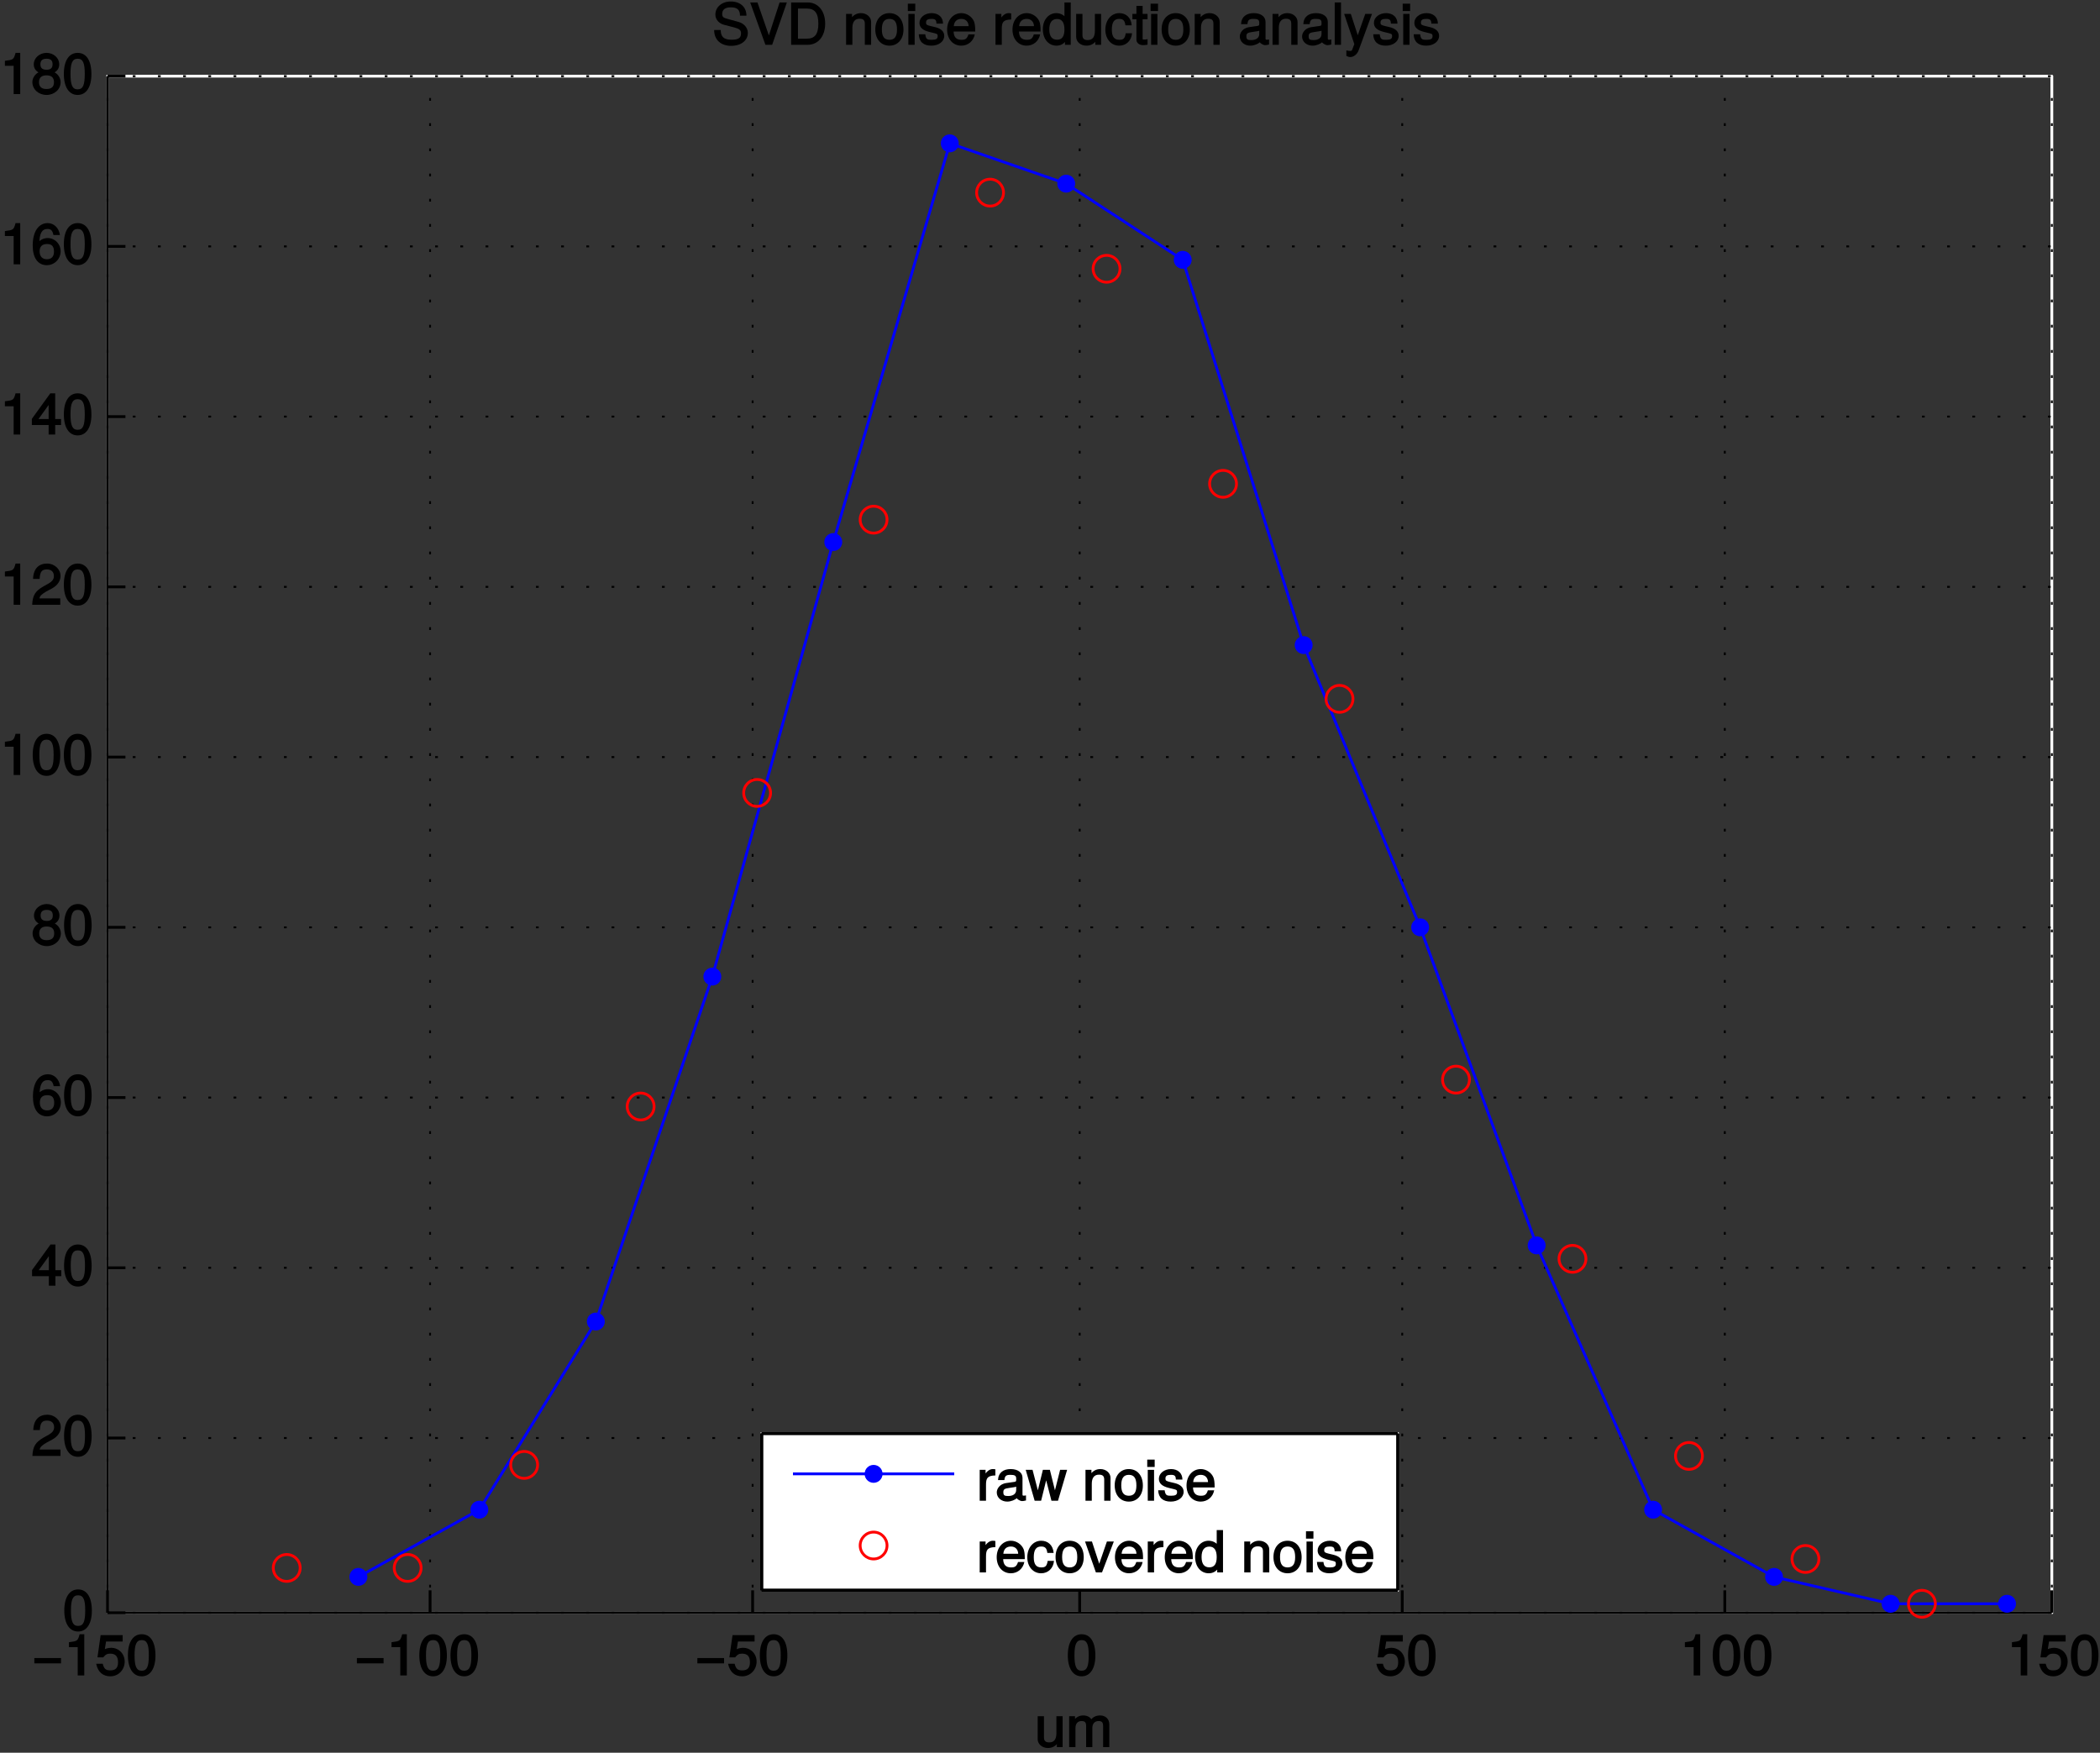 <?xml version="1.0" encoding="UTF-8"?>
<svg xmlns="http://www.w3.org/2000/svg" xmlns:xlink="http://www.w3.org/1999/xlink" width="375pt" height="313pt" viewBox="0 0 375 313" version="1.1">
<rect x="0" y="0" width="375" height="313" fill="#333333" stroke="none"/>
<defs>
<g>
<symbol overflow="visible" id="glyph0-0">
<path style="stroke:none;" d=""/>
</symbol>
<symbol overflow="visible" id="glyph0-1">
<path style="stroke:none;" d="M 5.297 -2.297 L 5.297 -3.109 L 0.531 -3.109 L 0.531 -2.156 L 5.297 -2.156 Z M 5.297 -2.297 "/>
</symbol>
<symbol overflow="visible" id="glyph0-2">
<path style="stroke:none;" d="M 3.609 -0.125 L 3.609 -7.359 L 2.781 -7.359 C 2.438 -6.141 2.375 -6.125 0.875 -5.938 L 0.875 -5.047 L 2.438 -5.047 L 2.438 0 L 3.609 0 Z M 3.609 -0.125 "/>
</symbol>
<symbol overflow="visible" id="glyph0-3">
<path style="stroke:none;" d="M 5.266 -2.484 C 5.266 -3.875 4.203 -4.938 2.844 -4.938 C 2.344 -4.938 1.828 -4.766 1.719 -4.688 L 1.938 -6.062 L 4.906 -6.062 L 4.906 -7.203 L 0.969 -7.203 L 0.406 -3.234 L 1.438 -3.234 C 1.891 -3.766 2.125 -3.891 2.688 -3.891 C 3.625 -3.891 4.078 -3.406 4.078 -2.359 C 4.078 -1.344 3.641 -0.906 2.688 -0.906 C 1.906 -0.906 1.578 -1.156 1.344 -2.094 L 0.172 -2.094 C 0.484 -0.547 1.438 0.156 2.703 0.156 C 4.125 0.156 5.266 -0.984 5.266 -2.484 Z M 5.266 -2.484 "/>
</symbol>
<symbol overflow="visible" id="glyph0-4">
<path style="stroke:none;" d="M 5.203 -3.547 C 5.203 -6 4.297 -7.359 2.75 -7.359 C 1.219 -7.359 0.281 -5.984 0.281 -3.594 C 0.281 -1.203 1.234 0.156 2.75 0.156 C 4.25 0.156 5.203 -1.203 5.203 -3.547 Z M 4.016 -3.625 C 4.016 -1.609 3.703 -0.844 2.734 -0.844 C 1.797 -0.844 1.469 -1.656 1.469 -3.594 C 1.469 -5.531 1.797 -6.312 2.75 -6.312 C 3.703 -6.312 4.016 -5.516 4.016 -3.625 Z M 4.016 -3.625 "/>
</symbol>
<symbol overflow="visible" id="glyph0-5">
<path style="stroke:none;" d="M 5.25 -5.141 C 5.25 -6.344 4.188 -7.359 2.844 -7.359 C 1.391 -7.359 0.406 -6.484 0.344 -4.625 L 1.516 -4.625 C 1.594 -5.953 1.938 -6.312 2.812 -6.312 C 3.609 -6.312 4.062 -5.875 4.062 -5.125 C 4.062 -4.562 3.766 -4.188 3.141 -3.812 L 2.219 -3.297 C 0.734 -2.453 0.266 -1.703 0.188 0 L 5.203 0 L 5.203 -1.141 L 1.484 -1.141 C 1.562 -1.578 1.844 -1.859 2.703 -2.375 L 3.703 -2.906 C 4.703 -3.438 5.25 -4.266 5.25 -5.141 Z M 5.25 -5.141 "/>
</symbol>
<symbol overflow="visible" id="glyph0-6">
<path style="stroke:none;" d="M 5.344 -1.828 L 5.344 -2.766 L 4.297 -2.766 L 4.297 -7.359 L 3.422 -7.359 L 0.125 -2.797 L 0.125 -1.703 L 3.125 -1.703 L 3.125 0 L 4.297 0 L 4.297 -1.703 L 5.344 -1.703 Z M 3.266 -2.766 L 1.312 -2.766 L 3.375 -5.625 L 3.125 -5.719 L 3.125 -2.766 Z M 3.266 -2.766 "/>
</symbol>
<symbol overflow="visible" id="glyph0-7">
<path style="stroke:none;" d="M 5.266 -2.328 C 5.266 -3.656 4.234 -4.688 2.953 -4.688 C 2.266 -4.688 1.594 -4.375 1.219 -3.844 L 1.469 -3.75 C 1.484 -5.484 1.906 -6.312 2.906 -6.312 C 3.531 -6.312 3.812 -6.047 3.984 -5.234 L 5.141 -5.234 C 4.953 -6.531 4.047 -7.359 2.969 -7.359 C 1.312 -7.359 0.281 -5.828 0.281 -3.359 C 0.281 -1.156 1.188 0.156 2.812 0.156 C 4.156 0.156 5.266 -0.938 5.266 -2.328 Z M 4.078 -2.266 C 4.078 -1.375 3.625 -0.906 2.812 -0.906 C 2 -0.906 1.516 -1.406 1.516 -2.312 C 1.516 -3.188 1.984 -3.625 2.844 -3.625 C 3.703 -3.625 4.078 -3.203 4.078 -2.266 Z M 4.078 -2.266 "/>
</symbol>
<symbol overflow="visible" id="glyph0-8">
<path style="stroke:none;" d="M 5.266 -2.125 C 5.266 -2.922 4.734 -3.609 4.188 -3.875 C 4.734 -4.203 5.016 -4.656 5.016 -5.328 C 5.016 -6.438 4.016 -7.359 2.75 -7.359 C 1.5 -7.359 0.469 -6.438 0.469 -5.328 C 0.469 -4.672 0.75 -4.219 1.312 -3.875 C 0.766 -3.609 0.219 -2.922 0.219 -2.141 C 0.219 -0.844 1.344 0.156 2.75 0.156 C 4.156 0.156 5.266 -0.844 5.266 -2.125 Z M 3.828 -5.312 C 3.828 -4.656 3.484 -4.344 2.75 -4.344 C 2.016 -4.344 1.656 -4.656 1.656 -5.312 C 1.656 -6 2.016 -6.312 2.75 -6.312 C 3.5 -6.312 3.828 -6 3.828 -5.312 Z M 4.078 -2.125 C 4.078 -1.281 3.625 -0.906 2.734 -0.906 C 1.875 -0.906 1.406 -1.297 1.406 -2.125 C 1.406 -2.953 1.875 -3.344 2.75 -3.344 C 3.625 -3.344 4.078 -2.953 4.078 -2.125 Z M 4.078 -2.125 "/>
</symbol>
<symbol overflow="visible" id="glyph0-9">
<path style="stroke:none;" d="M 4.953 -0.125 L 4.953 -5.516 L 3.844 -5.516 L 3.844 -2.484 C 3.844 -1.406 3.438 -0.844 2.562 -0.844 C 1.906 -0.844 1.625 -1.109 1.625 -1.734 L 1.625 -5.516 L 0.5 -5.516 L 0.5 -1.406 C 0.5 -0.547 1.297 0.156 2.312 0.156 C 3.094 0.156 3.688 -0.156 4.172 -0.844 L 3.922 -0.938 L 3.922 0 L 4.953 0 Z M 4.953 -0.125 "/>
</symbol>
<symbol overflow="visible" id="glyph0-10">
<path style="stroke:none;" d="M 7.734 -0.125 L 7.734 -4.062 C 7.734 -5 7.078 -5.656 6.094 -5.656 C 5.406 -5.656 4.875 -5.406 4.516 -4.969 C 4.281 -5.375 3.766 -5.656 3.078 -5.656 C 2.375 -5.656 1.812 -5.359 1.359 -4.734 L 1.609 -4.625 L 1.609 -5.516 L 0.562 -5.516 L 0.562 0 L 1.688 0 L 1.688 -3.422 C 1.688 -4.188 2.094 -4.656 2.766 -4.656 C 3.391 -4.656 3.594 -4.406 3.594 -3.734 L 3.594 0 L 4.703 0 L 4.703 -3.422 C 4.703 -4.188 5.125 -4.656 5.812 -4.656 C 6.422 -4.656 6.625 -4.406 6.625 -3.734 L 6.625 0 L 7.734 0 Z M 7.734 -0.125 "/>
</symbol>
<symbol overflow="visible" id="glyph0-11">
<path style="stroke:none;" d="M 6.344 -2.125 C 6.344 -3.031 5.656 -3.828 4.656 -4.094 L 2.828 -4.594 C 1.953 -4.812 1.766 -4.969 1.766 -5.531 C 1.766 -6.266 2.281 -6.688 3.266 -6.688 C 4.422 -6.688 4.938 -6.297 4.938 -5.203 L 6.094 -5.203 C 6.094 -6.766 4.969 -7.734 3.297 -7.734 C 1.688 -7.734 0.547 -6.719 0.547 -5.406 C 0.547 -4.516 1.172 -3.812 2.125 -3.562 L 3.938 -3.094 C 4.859 -2.844 5.125 -2.609 5.125 -2.047 C 5.125 -1.234 4.688 -0.906 3.422 -0.906 C 2.047 -0.906 1.5 -1.453 1.5 -2.641 L 0.328 -2.641 C 0.328 -0.781 1.641 0.188 3.359 0.188 C 5.203 0.188 6.344 -0.828 6.344 -2.125 Z M 6.344 -2.125 "/>
</symbol>
<symbol overflow="visible" id="glyph0-12">
<path style="stroke:none;" d="M 6.453 -7.562 L 5.344 -7.562 L 3.297 -1.266 L 3.578 -1.25 L 1.391 -7.562 L 0.094 -7.562 L 2.812 0 L 4.016 0 L 6.641 -7.562 Z M 6.453 -7.562 "/>
</symbol>
<symbol overflow="visible" id="glyph0-13">
<path style="stroke:none;" d="M 6.812 -3.781 C 6.812 -6.047 5.547 -7.562 3.703 -7.562 L 0.734 -7.562 L 0.734 0 L 3.703 0 C 5.547 0 6.812 -1.516 6.812 -3.781 Z M 5.594 -3.766 C 5.594 -1.938 4.984 -1.094 3.547 -1.094 L 1.953 -1.094 L 1.953 -6.469 L 3.547 -6.469 C 4.984 -6.469 5.594 -5.625 5.594 -3.766 Z M 5.594 -3.766 "/>
</symbol>
<symbol overflow="visible" id="glyph0-14">
<path style="stroke:none;" d=""/>
</symbol>
<symbol overflow="visible" id="glyph0-15">
<path style="stroke:none;" d="M 5.016 -0.125 L 5.016 -4.094 C 5.016 -4.953 4.219 -5.656 3.203 -5.656 C 2.438 -5.656 1.812 -5.312 1.359 -4.594 L 1.609 -4.484 L 1.609 -5.516 L 0.547 -5.516 L 0.547 0 L 1.672 0 L 1.672 -3.016 C 1.672 -4.094 2.109 -4.656 2.953 -4.656 C 3.625 -4.656 3.891 -4.391 3.891 -3.766 L 3.891 0 L 5.016 0 Z M 5.016 -0.125 "/>
</symbol>
<symbol overflow="visible" id="glyph0-16">
<path style="stroke:none;" d="M 5.234 -2.703 C 5.234 -4.516 4.234 -5.656 2.719 -5.656 C 1.25 -5.656 0.203 -4.516 0.203 -2.75 C 0.203 -0.984 1.234 0.156 2.734 0.156 C 4.203 0.156 5.234 -0.984 5.234 -2.703 Z M 4.078 -2.719 C 4.078 -1.484 3.656 -0.891 2.734 -0.891 C 1.797 -0.891 1.375 -1.484 1.375 -2.75 C 1.375 -4.016 1.797 -4.625 2.734 -4.625 C 3.672 -4.625 4.078 -4.016 4.078 -2.719 Z M 4.078 -2.719 "/>
</symbol>
<symbol overflow="visible" id="glyph0-17">
<path style="stroke:none;" d="M 1.672 -0.125 L 1.672 -5.516 L 0.547 -5.516 L 0.547 0 L 1.672 0 Z M 1.781 -6.156 L 1.781 -7.344 L 0.453 -7.344 L 0.453 -6.031 L 1.781 -6.031 Z M 1.781 -6.156 "/>
</symbol>
<symbol overflow="visible" id="glyph0-18">
<path style="stroke:none;" d="M 4.734 -1.594 C 4.734 -2.375 4.156 -2.906 3.109 -3.156 L 2.312 -3.344 C 1.625 -3.516 1.484 -3.594 1.484 -3.953 C 1.484 -4.438 1.766 -4.625 2.453 -4.625 C 3.125 -4.625 3.328 -4.453 3.344 -3.781 L 4.516 -3.781 C 4.516 -4.938 3.688 -5.656 2.484 -5.656 C 1.266 -5.656 0.312 -4.891 0.312 -3.922 C 0.312 -3.094 0.891 -2.578 2.125 -2.281 L 2.906 -2.094 C 3.484 -1.953 3.562 -1.906 3.562 -1.531 C 3.562 -1.047 3.234 -0.891 2.5 -0.891 C 1.75 -0.891 1.469 -0.938 1.344 -1.875 L 0.188 -1.875 C 0.234 -0.516 1.062 0.156 2.438 0.156 C 3.75 0.156 4.734 -0.594 4.734 -1.594 Z M 4.734 -1.594 "/>
</symbol>
<symbol overflow="visible" id="glyph0-19">
<path style="stroke:none;" d="M 5.266 -2.516 C 5.266 -3.266 5.203 -3.75 5.062 -4.141 C 4.719 -5 3.781 -5.656 2.797 -5.656 C 1.344 -5.656 0.25 -4.438 0.25 -2.719 C 0.25 -1 1.312 0.156 2.781 0.156 C 3.984 0.156 4.953 -0.656 5.188 -1.859 L 4.062 -1.859 C 3.797 -1.047 3.484 -0.891 2.812 -0.891 C 1.938 -0.891 1.438 -1.312 1.406 -2.375 L 5.266 -2.375 Z M 4.344 -3.156 C 4.344 -3.156 4.125 -3.312 4.141 -3.328 L 1.438 -3.328 C 1.5 -4.125 1.953 -4.625 2.797 -4.625 C 3.609 -4.625 4.094 -4.062 4.094 -3.25 Z M 4.344 -3.156 "/>
</symbol>
<symbol overflow="visible" id="glyph0-20">
<path style="stroke:none;" d="M 3.344 -4.641 L 3.344 -5.609 C 3.062 -5.656 3 -5.656 2.891 -5.656 C 2.344 -5.656 1.828 -5.297 1.344 -4.516 L 1.594 -4.422 L 1.594 -5.516 L 0.547 -5.516 L 0.547 0 L 1.672 0 L 1.672 -2.844 C 1.672 -4.031 1.922 -4.484 3.344 -4.516 Z M 3.344 -4.641 "/>
</symbol>
<symbol overflow="visible" id="glyph0-21">
<path style="stroke:none;" d="M 5.094 -0.125 L 5.094 -7.562 L 3.969 -7.562 L 3.969 -4.703 L 4.219 -4.812 C 3.875 -5.344 3.203 -5.656 2.516 -5.656 C 1.156 -5.656 0.109 -4.469 0.109 -2.797 C 0.109 -1.031 1.125 0.156 2.547 0.156 C 3.266 0.156 3.859 -0.156 4.312 -0.812 L 4.062 -0.906 L 4.062 0 L 5.094 0 Z M 3.969 -2.734 C 3.969 -1.516 3.547 -0.906 2.656 -0.906 C 1.734 -0.906 1.266 -1.531 1.266 -2.75 C 1.266 -3.969 1.734 -4.609 2.656 -4.609 C 3.547 -4.609 3.969 -3.938 3.969 -2.734 Z M 3.969 -2.734 "/>
</symbol>
<symbol overflow="visible" id="glyph0-22">
<path style="stroke:none;" d="M 4.766 -2.062 L 3.797 -2.062 C 3.641 -1.094 3.359 -0.891 2.656 -0.891 C 1.734 -0.891 1.312 -1.453 1.312 -2.703 C 1.312 -4.016 1.719 -4.625 2.625 -4.625 C 3.328 -4.625 3.625 -4.344 3.734 -3.484 L 4.859 -3.484 C 4.75 -4.891 3.812 -5.656 2.641 -5.656 C 1.234 -5.656 0.156 -4.438 0.156 -2.703 C 0.156 -1.016 1.203 0.156 2.625 0.156 C 3.875 0.156 4.812 -0.734 4.922 -2.062 Z M 4.766 -2.062 "/>
</symbol>
<symbol overflow="visible" id="glyph0-23">
<path style="stroke:none;" d="M 2.688 -0.125 L 2.688 -1.016 C 2.438 -0.938 2.297 -0.938 2.141 -0.938 C 1.781 -0.938 1.812 -0.891 1.812 -1.266 L 1.812 -4.562 L 2.688 -4.562 L 2.688 -5.516 L 1.812 -5.516 L 1.812 -6.953 L 0.703 -6.953 L 0.703 -5.516 L -0.016 -5.516 L -0.016 -4.562 L 0.703 -4.562 L 0.703 -0.891 C 0.703 -0.359 1.203 0.062 1.859 0.062 C 2.062 0.062 2.266 0.047 2.688 -0.016 Z M 2.688 -0.125 "/>
</symbol>
<symbol overflow="visible" id="glyph0-24">
<path style="stroke:none;" d="M 5.484 -0.156 L 5.484 -0.953 C 5.266 -0.906 5.219 -0.906 5.172 -0.906 C 4.875 -0.906 4.859 -0.906 4.859 -1.172 L 4.859 -4.094 C 4.859 -5.016 4.047 -5.656 2.75 -5.656 C 1.484 -5.656 0.547 -5.047 0.484 -3.688 L 1.625 -3.688 C 1.703 -4.453 1.938 -4.625 2.719 -4.625 C 3.469 -4.625 3.734 -4.469 3.734 -3.969 L 3.734 -3.75 C 3.734 -3.406 3.688 -3.391 3.016 -3.312 C 1.844 -3.156 1.656 -3.125 1.344 -2.984 C 0.734 -2.734 0.266 -2.125 0.266 -1.484 C 0.266 -0.547 1.078 0.156 2.141 0.156 C 2.812 0.156 3.562 -0.172 3.828 -0.453 C 3.859 -0.344 4.375 0.062 4.781 0.062 C 4.953 0.062 5.078 0.047 5.484 -0.047 Z M 3.734 -1.938 C 3.734 -1.188 3.125 -0.844 2.312 -0.844 C 1.672 -0.844 1.438 -0.938 1.438 -1.516 C 1.438 -2.062 1.656 -2.172 2.547 -2.297 C 3.438 -2.422 3.609 -2.453 3.734 -2.516 Z M 3.734 -1.938 "/>
</symbol>
<symbol overflow="visible" id="glyph0-25">
<path style="stroke:none;" d="M 1.656 -0.125 L 1.656 -7.562 L 0.531 -7.562 L 0.531 0 L 1.656 0 Z M 1.656 -0.125 "/>
</symbol>
<symbol overflow="visible" id="glyph0-26">
<path style="stroke:none;" d="M 4.781 -5.516 L 3.766 -5.516 L 2.281 -1.297 L 2.562 -1.297 L 1.188 -5.516 L 0 -5.516 L 1.812 -0.125 L 1.5 0.703 C 1.359 1.078 1.344 1.094 0.984 1.094 C 0.859 1.094 0.719 1.062 0.391 1 L 0.391 1.984 C 0.594 2.094 0.875 2.188 1.094 2.188 C 1.688 2.188 2.312 1.719 2.594 0.969 L 4.969 -5.516 Z M 4.781 -5.516 "/>
</symbol>
<symbol overflow="visible" id="glyph0-27">
<path style="stroke:none;" d="M 7.078 -5.516 L 6.016 -5.516 L 4.953 -1.297 L 5.234 -1.297 L 4.188 -5.516 L 2.938 -5.516 L 1.906 -1.297 L 2.188 -1.297 L 1.094 -5.516 L -0.125 -5.516 L 1.469 0 L 2.625 0 L 3.672 -4.234 L 3.375 -4.234 L 4.469 0 L 5.641 0 L 7.266 -5.516 Z M 7.078 -5.516 "/>
</symbol>
<symbol overflow="visible" id="glyph0-28">
<path style="stroke:none;" d="M 4.859 -5.516 L 3.812 -5.516 L 2.297 -1.125 L 2.578 -1.125 L 1.141 -5.516 L -0.094 -5.516 L 1.844 0 L 2.938 0 L 5.047 -5.516 Z M 4.859 -5.516 "/>
</symbol>
</g>
<clipPath id="clip1">
  <path d="M 149.602 268.801 L 164 268.801 L 164 283.199 L 149.602 283.199 Z M 149.602 268.801 "/>
</clipPath>
</defs>
<g id="surface1">
<path style="fill:none;stroke-width:5;stroke-linecap:butt;stroke-linejoin:round;stroke:rgb(100%,100%,100%);stroke-opacity:1;stroke-miterlimit:10;" d="M 1391.992 2640 L 1391.992 5383.984 L 4863.984 5383.984 L 4863.984 2640 L 1391.992 2640 " transform="matrix(0.1,0,0,-0.1,-120,552)"/>
<path style="fill:none;stroke-width:3.333;stroke-linecap:butt;stroke-linejoin:round;stroke:rgb(0%,0%,0%);stroke-opacity:1;stroke-dasharray:5,40;stroke-miterlimit:10;" d="M 1391.992 2640 L 1391.992 5383.984 " transform="matrix(0.1,0,0,-0.1,-120,552)"/>
<path style="fill:none;stroke-width:3.333;stroke-linecap:butt;stroke-linejoin:round;stroke:rgb(0%,0%,0%);stroke-opacity:1;stroke-dasharray:5,40;stroke-miterlimit:10;" d="M 1391.992 5383.984 L 1391.992 5383.984 " transform="matrix(0.1,0,0,-0.1,-120,552)"/>
<path style="fill:none;stroke-width:3.333;stroke-linecap:butt;stroke-linejoin:round;stroke:rgb(0%,0%,0%);stroke-opacity:1;stroke-dasharray:5,40;stroke-miterlimit:10;" d="M 1968.008 2640 L 1968.008 5383.984 " transform="matrix(0.1,0,0,-0.1,-120,552)"/>
<path style="fill:none;stroke-width:3.333;stroke-linecap:butt;stroke-linejoin:round;stroke:rgb(0%,0%,0%);stroke-opacity:1;stroke-dasharray:5,40;stroke-miterlimit:10;" d="M 1968.008 5383.984 L 1968.008 5383.984 " transform="matrix(0.1,0,0,-0.1,-120,552)"/>
<path style="fill:none;stroke-width:3.333;stroke-linecap:butt;stroke-linejoin:round;stroke:rgb(0%,0%,0%);stroke-opacity:1;stroke-dasharray:5,40;stroke-miterlimit:10;" d="M 2543.984 2640 L 2543.984 5383.984 " transform="matrix(0.1,0,0,-0.1,-120,552)"/>
<path style="fill:none;stroke-width:3.333;stroke-linecap:butt;stroke-linejoin:round;stroke:rgb(0%,0%,0%);stroke-opacity:1;stroke-dasharray:5,40;stroke-miterlimit:10;" d="M 2543.984 5383.984 L 2543.984 5383.984 " transform="matrix(0.1,0,0,-0.1,-120,552)"/>
<path style="fill:none;stroke-width:3.333;stroke-linecap:butt;stroke-linejoin:round;stroke:rgb(0%,0%,0%);stroke-opacity:1;stroke-dasharray:5,40;stroke-miterlimit:10;" d="M 3128.008 2640 L 3128.008 5383.984 " transform="matrix(0.1,0,0,-0.1,-120,552)"/>
<path style="fill:none;stroke-width:3.333;stroke-linecap:butt;stroke-linejoin:round;stroke:rgb(0%,0%,0%);stroke-opacity:1;stroke-dasharray:5,40;stroke-miterlimit:10;" d="M 3128.008 5383.984 L 3128.008 5383.984 " transform="matrix(0.1,0,0,-0.1,-120,552)"/>
<path style="fill:none;stroke-width:3.333;stroke-linecap:butt;stroke-linejoin:round;stroke:rgb(0%,0%,0%);stroke-opacity:1;stroke-dasharray:5,40;stroke-miterlimit:10;" d="M 3703.984 2640 L 3703.984 5383.984 " transform="matrix(0.1,0,0,-0.1,-120,552)"/>
<path style="fill:none;stroke-width:3.333;stroke-linecap:butt;stroke-linejoin:round;stroke:rgb(0%,0%,0%);stroke-opacity:1;stroke-dasharray:5,40;stroke-miterlimit:10;" d="M 3703.984 5383.984 L 3703.984 5383.984 " transform="matrix(0.1,0,0,-0.1,-120,552)"/>
<path style="fill:none;stroke-width:3.333;stroke-linecap:butt;stroke-linejoin:round;stroke:rgb(0%,0%,0%);stroke-opacity:1;stroke-dasharray:5,40;stroke-miterlimit:10;" d="M 4280 2640 L 4280 5383.984 " transform="matrix(0.1,0,0,-0.1,-120,552)"/>
<path style="fill:none;stroke-width:3.333;stroke-linecap:butt;stroke-linejoin:round;stroke:rgb(0%,0%,0%);stroke-opacity:1;stroke-dasharray:5,40;stroke-miterlimit:10;" d="M 4280 5383.984 L 4280 5383.984 " transform="matrix(0.1,0,0,-0.1,-120,552)"/>
<path style="fill:none;stroke-width:3.333;stroke-linecap:butt;stroke-linejoin:round;stroke:rgb(0%,0%,0%);stroke-opacity:1;stroke-dasharray:5,40;stroke-miterlimit:10;" d="M 4863.984 2640 L 4863.984 5383.984 " transform="matrix(0.1,0,0,-0.1,-120,552)"/>
<path style="fill:none;stroke-width:3.333;stroke-linecap:butt;stroke-linejoin:round;stroke:rgb(0%,0%,0%);stroke-opacity:1;stroke-dasharray:5,40;stroke-miterlimit:10;" d="M 4863.984 5383.984 L 4863.984 5383.984 " transform="matrix(0.1,0,0,-0.1,-120,552)"/>
<path style="fill:none;stroke-width:3.333;stroke-linecap:butt;stroke-linejoin:round;stroke:rgb(0%,0%,0%);stroke-opacity:1;stroke-dasharray:5,40;stroke-miterlimit:10;" d="M 1391.992 2640 L 4863.984 2640 " transform="matrix(0.1,0,0,-0.1,-120,552)"/>
<path style="fill:none;stroke-width:3.333;stroke-linecap:butt;stroke-linejoin:round;stroke:rgb(0%,0%,0%);stroke-opacity:1;stroke-dasharray:5,40;stroke-miterlimit:10;" d="M 4863.984 2640 L 4863.984 2640 " transform="matrix(0.1,0,0,-0.1,-120,552)"/>
<path style="fill:none;stroke-width:3.333;stroke-linecap:butt;stroke-linejoin:round;stroke:rgb(0%,0%,0%);stroke-opacity:1;stroke-dasharray:5,40;stroke-miterlimit:10;" d="M 1391.992 2951.992 L 4863.984 2951.992 " transform="matrix(0.1,0,0,-0.1,-120,552)"/>
<path style="fill:none;stroke-width:3.333;stroke-linecap:butt;stroke-linejoin:round;stroke:rgb(0%,0%,0%);stroke-opacity:1;stroke-dasharray:5,40;stroke-miterlimit:10;" d="M 4863.984 2951.992 L 4863.984 2951.992 " transform="matrix(0.1,0,0,-0.1,-120,552)"/>
<path style="fill:none;stroke-width:3.333;stroke-linecap:butt;stroke-linejoin:round;stroke:rgb(0%,0%,0%);stroke-opacity:1;stroke-dasharray:5,40;stroke-miterlimit:10;" d="M 1391.992 3256.016 L 4863.984 3256.016 " transform="matrix(0.1,0,0,-0.1,-120,552)"/>
<path style="fill:none;stroke-width:3.333;stroke-linecap:butt;stroke-linejoin:round;stroke:rgb(0%,0%,0%);stroke-opacity:1;stroke-dasharray:5,40;stroke-miterlimit:10;" d="M 4863.984 3256.016 L 4863.984 3256.016 " transform="matrix(0.1,0,0,-0.1,-120,552)"/>
<path style="fill:none;stroke-width:3.333;stroke-linecap:butt;stroke-linejoin:round;stroke:rgb(0%,0%,0%);stroke-opacity:1;stroke-dasharray:5,40;stroke-miterlimit:10;" d="M 1391.992 3560 L 4863.984 3560 " transform="matrix(0.1,0,0,-0.1,-120,552)"/>
<path style="fill:none;stroke-width:3.333;stroke-linecap:butt;stroke-linejoin:round;stroke:rgb(0%,0%,0%);stroke-opacity:1;stroke-dasharray:5,40;stroke-miterlimit:10;" d="M 4863.984 3560 L 4863.984 3560 " transform="matrix(0.1,0,0,-0.1,-120,552)"/>
<path style="fill:none;stroke-width:3.333;stroke-linecap:butt;stroke-linejoin:round;stroke:rgb(0%,0%,0%);stroke-opacity:1;stroke-dasharray:5,40;stroke-miterlimit:10;" d="M 1391.992 3863.984 L 4863.984 3863.984 " transform="matrix(0.1,0,0,-0.1,-120,552)"/>
<path style="fill:none;stroke-width:3.333;stroke-linecap:butt;stroke-linejoin:round;stroke:rgb(0%,0%,0%);stroke-opacity:1;stroke-dasharray:5,40;stroke-miterlimit:10;" d="M 4863.984 3863.984 L 4863.984 3863.984 " transform="matrix(0.1,0,0,-0.1,-120,552)"/>
<path style="fill:none;stroke-width:3.333;stroke-linecap:butt;stroke-linejoin:round;stroke:rgb(0%,0%,0%);stroke-opacity:1;stroke-dasharray:5,40;stroke-miterlimit:10;" d="M 1391.992 4168.008 L 4863.984 4168.008 " transform="matrix(0.1,0,0,-0.1,-120,552)"/>
<path style="fill:none;stroke-width:3.333;stroke-linecap:butt;stroke-linejoin:round;stroke:rgb(0%,0%,0%);stroke-opacity:1;stroke-dasharray:5,40;stroke-miterlimit:10;" d="M 4863.984 4168.008 L 4863.984 4168.008 " transform="matrix(0.1,0,0,-0.1,-120,552)"/>
<path style="fill:none;stroke-width:3.333;stroke-linecap:butt;stroke-linejoin:round;stroke:rgb(0%,0%,0%);stroke-opacity:1;stroke-dasharray:5,40;stroke-miterlimit:10;" d="M 1391.992 4471.992 L 4863.984 4471.992 " transform="matrix(0.1,0,0,-0.1,-120,552)"/>
<path style="fill:none;stroke-width:3.333;stroke-linecap:butt;stroke-linejoin:round;stroke:rgb(0%,0%,0%);stroke-opacity:1;stroke-dasharray:5,40;stroke-miterlimit:10;" d="M 4863.984 4471.992 L 4863.984 4471.992 " transform="matrix(0.1,0,0,-0.1,-120,552)"/>
<path style="fill:none;stroke-width:3.333;stroke-linecap:butt;stroke-linejoin:round;stroke:rgb(0%,0%,0%);stroke-opacity:1;stroke-dasharray:5,40;stroke-miterlimit:10;" d="M 1391.992 4776.016 L 4863.984 4776.016 " transform="matrix(0.1,0,0,-0.1,-120,552)"/>
<path style="fill:none;stroke-width:3.333;stroke-linecap:butt;stroke-linejoin:round;stroke:rgb(0%,0%,0%);stroke-opacity:1;stroke-dasharray:5,40;stroke-miterlimit:10;" d="M 4863.984 4776.016 L 4863.984 4776.016 " transform="matrix(0.1,0,0,-0.1,-120,552)"/>
<path style="fill:none;stroke-width:3.333;stroke-linecap:butt;stroke-linejoin:round;stroke:rgb(0%,0%,0%);stroke-opacity:1;stroke-dasharray:5,40;stroke-miterlimit:10;" d="M 1391.992 5080 L 4863.984 5080 " transform="matrix(0.1,0,0,-0.1,-120,552)"/>
<path style="fill:none;stroke-width:3.333;stroke-linecap:butt;stroke-linejoin:round;stroke:rgb(0%,0%,0%);stroke-opacity:1;stroke-dasharray:5,40;stroke-miterlimit:10;" d="M 4863.984 5080 L 4863.984 5080 " transform="matrix(0.1,0,0,-0.1,-120,552)"/>
<path style="fill:none;stroke-width:3.333;stroke-linecap:butt;stroke-linejoin:round;stroke:rgb(0%,0%,0%);stroke-opacity:1;stroke-dasharray:5,40;stroke-miterlimit:10;" d="M 1391.992 5383.984 L 4863.984 5383.984 " transform="matrix(0.1,0,0,-0.1,-120,552)"/>
<path style="fill:none;stroke-width:3.333;stroke-linecap:butt;stroke-linejoin:round;stroke:rgb(0%,0%,0%);stroke-opacity:1;stroke-dasharray:5,40;stroke-miterlimit:10;" d="M 4863.984 5383.984 L 4863.984 5383.984 " transform="matrix(0.1,0,0,-0.1,-120,552)"/>
<path style="fill:none;stroke-width:5;stroke-linecap:butt;stroke-linejoin:round;stroke:rgb(0%,0%,0%);stroke-opacity:1;stroke-miterlimit:10;" d="M 1391.992 2640 L 4863.984 2640 " transform="matrix(0.1,0,0,-0.1,-120,552)"/>
<path style="fill:none;stroke-width:5;stroke-linecap:butt;stroke-linejoin:round;stroke:rgb(0%,0%,0%);stroke-opacity:1;stroke-miterlimit:10;" d="M 1391.992 2640 L 1391.992 5383.984 " transform="matrix(0.1,0,0,-0.1,-120,552)"/>
<path style="fill:none;stroke-width:5;stroke-linecap:butt;stroke-linejoin:round;stroke:rgb(0%,0%,0%);stroke-opacity:1;stroke-miterlimit:10;" d="M 1391.992 2640 L 1391.992 2680 " transform="matrix(0.1,0,0,-0.1,-120,552)"/>
<g style="fill:rgb(0%,0%,0%);fill-opacity:1;">
  <use xlink:href="#glyph0-1" x="5.6" y="299.2"/>
  <use xlink:href="#glyph0-2" x="11.44" y="299.2"/>
  <use xlink:href="#glyph0-3" x="17" y="299.2"/>
  <use xlink:href="#glyph0-4" x="22.56" y="299.2"/>
</g>
<path style="fill:none;stroke-width:5;stroke-linecap:butt;stroke-linejoin:round;stroke:rgb(0%,0%,0%);stroke-opacity:1;stroke-miterlimit:10;" d="M 1968.008 2640 L 1968.008 2680 " transform="matrix(0.1,0,0,-0.1,-120,552)"/>
<g style="fill:rgb(0%,0%,0%);fill-opacity:1;">
  <use xlink:href="#glyph0-1" x="63.2" y="299.2"/>
  <use xlink:href="#glyph0-2" x="69.04" y="299.2"/>
  <use xlink:href="#glyph0-4" x="74.6" y="299.2"/>
  <use xlink:href="#glyph0-4" x="80.16" y="299.2"/>
</g>
<path style="fill:none;stroke-width:5;stroke-linecap:butt;stroke-linejoin:round;stroke:rgb(0%,0%,0%);stroke-opacity:1;stroke-miterlimit:10;" d="M 2543.984 2640 L 2543.984 2680 " transform="matrix(0.1,0,0,-0.1,-120,552)"/>
<g style="fill:rgb(0%,0%,0%);fill-opacity:1;">
  <use xlink:href="#glyph0-1" x="124" y="299.2"/>
  <use xlink:href="#glyph0-3" x="129.84" y="299.2"/>
  <use xlink:href="#glyph0-4" x="135.4" y="299.2"/>
</g>
<path style="fill:none;stroke-width:5;stroke-linecap:butt;stroke-linejoin:round;stroke:rgb(0%,0%,0%);stroke-opacity:1;stroke-miterlimit:10;" d="M 3128.008 2640 L 3128.008 2680 " transform="matrix(0.1,0,0,-0.1,-120,552)"/>
<g style="fill:rgb(0%,0%,0%);fill-opacity:1;">
  <use xlink:href="#glyph0-4" x="190.4" y="299.2"/>
</g>
<path style="fill:none;stroke-width:5;stroke-linecap:butt;stroke-linejoin:round;stroke:rgb(0%,0%,0%);stroke-opacity:1;stroke-miterlimit:10;" d="M 3703.984 2640 L 3703.984 2680 " transform="matrix(0.1,0,0,-0.1,-120,552)"/>
<g style="fill:rgb(0%,0%,0%);fill-opacity:1;">
  <use xlink:href="#glyph0-3" x="245.6" y="299.2"/>
  <use xlink:href="#glyph0-4" x="251.16" y="299.2"/>
</g>
<path style="fill:none;stroke-width:5;stroke-linecap:butt;stroke-linejoin:round;stroke:rgb(0%,0%,0%);stroke-opacity:1;stroke-miterlimit:10;" d="M 4280 2640 L 4280 2680 " transform="matrix(0.1,0,0,-0.1,-120,552)"/>
<g style="fill:rgb(0%,0%,0%);fill-opacity:1;">
  <use xlink:href="#glyph0-2" x="300" y="299.2"/>
  <use xlink:href="#glyph0-4" x="305.56" y="299.2"/>
  <use xlink:href="#glyph0-4" x="311.12" y="299.2"/>
</g>
<path style="fill:none;stroke-width:5;stroke-linecap:butt;stroke-linejoin:round;stroke:rgb(0%,0%,0%);stroke-opacity:1;stroke-miterlimit:10;" d="M 4863.984 2640 L 4863.984 2680 " transform="matrix(0.1,0,0,-0.1,-120,552)"/>
<g style="fill:rgb(0%,0%,0%);fill-opacity:1;">
  <use xlink:href="#glyph0-2" x="358.4" y="299.2"/>
  <use xlink:href="#glyph0-3" x="363.96" y="299.2"/>
  <use xlink:href="#glyph0-4" x="369.52" y="299.2"/>
</g>
<path style="fill:none;stroke-width:5;stroke-linecap:butt;stroke-linejoin:round;stroke:rgb(0%,0%,0%);stroke-opacity:1;stroke-miterlimit:10;" d="M 1391.992 2640 L 1423.984 2640 " transform="matrix(0.1,0,0,-0.1,-120,552)"/>
<g style="fill:rgb(0%,0%,0%);fill-opacity:1;">
  <use xlink:href="#glyph0-4" x="11.2" y="291.2"/>
</g>
<path style="fill:none;stroke-width:5;stroke-linecap:butt;stroke-linejoin:round;stroke:rgb(0%,0%,0%);stroke-opacity:1;stroke-miterlimit:10;" d="M 1391.992 2951.992 L 1423.984 2951.992 " transform="matrix(0.1,0,0,-0.1,-120,552)"/>
<g style="fill:rgb(0%,0%,0%);fill-opacity:1;">
  <use xlink:href="#glyph0-5" x="5.6" y="260"/>
  <use xlink:href="#glyph0-4" x="11.16" y="260"/>
</g>
<path style="fill:none;stroke-width:5;stroke-linecap:butt;stroke-linejoin:round;stroke:rgb(0%,0%,0%);stroke-opacity:1;stroke-miterlimit:10;" d="M 1391.992 3256.016 L 1423.984 3256.016 " transform="matrix(0.1,0,0,-0.1,-120,552)"/>
<g style="fill:rgb(0%,0%,0%);fill-opacity:1;">
  <use xlink:href="#glyph0-6" x="5.6" y="229.6"/>
  <use xlink:href="#glyph0-4" x="11.16" y="229.6"/>
</g>
<path style="fill:none;stroke-width:5;stroke-linecap:butt;stroke-linejoin:round;stroke:rgb(0%,0%,0%);stroke-opacity:1;stroke-miterlimit:10;" d="M 1391.992 3560 L 1423.984 3560 " transform="matrix(0.1,0,0,-0.1,-120,552)"/>
<g style="fill:rgb(0%,0%,0%);fill-opacity:1;">
  <use xlink:href="#glyph0-7" x="5.6" y="199.2"/>
  <use xlink:href="#glyph0-4" x="11.16" y="199.2"/>
</g>
<path style="fill:none;stroke-width:5;stroke-linecap:butt;stroke-linejoin:round;stroke:rgb(0%,0%,0%);stroke-opacity:1;stroke-miterlimit:10;" d="M 1391.992 3863.984 L 1423.984 3863.984 " transform="matrix(0.1,0,0,-0.1,-120,552)"/>
<g style="fill:rgb(0%,0%,0%);fill-opacity:1;">
  <use xlink:href="#glyph0-8" x="5.6" y="168.8"/>
  <use xlink:href="#glyph0-4" x="11.16" y="168.8"/>
</g>
<path style="fill:none;stroke-width:5;stroke-linecap:butt;stroke-linejoin:round;stroke:rgb(0%,0%,0%);stroke-opacity:1;stroke-miterlimit:10;" d="M 1391.992 4168.008 L 1423.984 4168.008 " transform="matrix(0.1,0,0,-0.1,-120,552)"/>
<g style="fill:rgb(0%,0%,0%);fill-opacity:1;">
  <use xlink:href="#glyph0-2" x="0" y="138.4"/>
  <use xlink:href="#glyph0-4" x="5.56" y="138.4"/>
  <use xlink:href="#glyph0-4" x="11.12" y="138.4"/>
</g>
<path style="fill:none;stroke-width:5;stroke-linecap:butt;stroke-linejoin:round;stroke:rgb(0%,0%,0%);stroke-opacity:1;stroke-miterlimit:10;" d="M 1391.992 4471.992 L 1423.984 4471.992 " transform="matrix(0.1,0,0,-0.1,-120,552)"/>
<g style="fill:rgb(0%,0%,0%);fill-opacity:1;">
  <use xlink:href="#glyph0-2" x="0" y="108"/>
  <use xlink:href="#glyph0-5" x="5.56" y="108"/>
  <use xlink:href="#glyph0-4" x="11.12" y="108"/>
</g>
<path style="fill:none;stroke-width:5;stroke-linecap:butt;stroke-linejoin:round;stroke:rgb(0%,0%,0%);stroke-opacity:1;stroke-miterlimit:10;" d="M 1391.992 4776.016 L 1423.984 4776.016 " transform="matrix(0.1,0,0,-0.1,-120,552)"/>
<g style="fill:rgb(0%,0%,0%);fill-opacity:1;">
  <use xlink:href="#glyph0-2" x="0" y="77.6"/>
  <use xlink:href="#glyph0-6" x="5.56" y="77.6"/>
  <use xlink:href="#glyph0-4" x="11.12" y="77.6"/>
</g>
<path style="fill:none;stroke-width:5;stroke-linecap:butt;stroke-linejoin:round;stroke:rgb(0%,0%,0%);stroke-opacity:1;stroke-miterlimit:10;" d="M 1391.992 5080 L 1423.984 5080 " transform="matrix(0.1,0,0,-0.1,-120,552)"/>
<g style="fill:rgb(0%,0%,0%);fill-opacity:1;">
  <use xlink:href="#glyph0-2" x="0" y="47.2"/>
  <use xlink:href="#glyph0-7" x="5.56" y="47.2"/>
  <use xlink:href="#glyph0-4" x="11.12" y="47.2"/>
</g>
<path style="fill:none;stroke-width:5;stroke-linecap:butt;stroke-linejoin:round;stroke:rgb(0%,0%,0%);stroke-opacity:1;stroke-miterlimit:10;" d="M 1391.992 5383.984 L 1423.984 5383.984 " transform="matrix(0.1,0,0,-0.1,-120,552)"/>
<g style="fill:rgb(0%,0%,0%);fill-opacity:1;">
  <use xlink:href="#glyph0-2" x="0" y="16.8"/>
  <use xlink:href="#glyph0-8" x="5.56" y="16.8"/>
  <use xlink:href="#glyph0-4" x="11.12" y="16.8"/>
</g>
<path style="fill:none;stroke-width:5;stroke-linecap:butt;stroke-linejoin:round;stroke:rgb(0%,0%,100%);stroke-opacity:1;stroke-miterlimit:10;" d="M 1840 2703.984 L 2056.016 2823.984 L 2263.984 3160 L 2471.992 3776.016 L 2688.008 4551.992 L 2896.016 5263.984 L 3103.984 5191.992 L 3311.992 5056.016 L 3528.008 4368.008 L 3736.016 3863.984 L 3943.984 3296.016 L 4151.992 2823.984 L 4368.008 2703.984 L 4576.016 2656.016 L 4783.984 2656.016 " transform="matrix(0.1,0,0,-0.1,-120,552)"/>
<path style=" stroke:none;fill-rule:nonzero;fill:rgb(0%,0%,100%);fill-opacity:1;" d="M 65.602 281.602 C 65.602 282.484 64.883 283.199 64 283.199 C 63.117 283.199 62.398 282.484 62.398 281.602 C 62.398 280.715 63.117 280 64 280 C 64.883 280 65.602 280.715 65.602 281.602 "/>
<path style=" stroke:none;fill-rule:nonzero;fill:rgb(0%,0%,100%);fill-opacity:1;" d="M 87.199 269.602 C 87.199 270.484 86.484 271.199 85.602 271.199 C 84.715 271.199 84 270.484 84 269.602 C 84 268.715 84.715 268 85.602 268 C 86.484 268 87.199 268.715 87.199 269.602 "/>
<path style=" stroke:none;fill-rule:nonzero;fill:rgb(0%,0%,100%);fill-opacity:1;" d="M 108 236 C 108 236.883 107.285 237.602 106.398 237.602 C 105.516 237.602 104.801 236.883 104.801 236 C 104.801 235.117 105.516 234.398 106.398 234.398 C 107.285 234.398 108 235.117 108 236 "/>
<path style=" stroke:none;fill-rule:nonzero;fill:rgb(0%,0%,100%);fill-opacity:1;" d="M 128.801 174.398 C 128.801 175.285 128.086 176 127.199 176 C 126.316 176 125.602 175.285 125.602 174.398 C 125.602 173.516 126.316 172.801 127.199 172.801 C 128.086 172.801 128.801 173.516 128.801 174.398 "/>
<path style=" stroke:none;fill-rule:nonzero;fill:rgb(0%,0%,100%);fill-opacity:1;" d="M 150.398 96.801 C 150.398 97.684 149.684 98.398 148.801 98.398 C 147.914 98.398 147.199 97.684 147.199 96.801 C 147.199 95.914 147.914 95.199 148.801 95.199 C 149.684 95.199 150.398 95.914 150.398 96.801 "/>
<path style=" stroke:none;fill-rule:nonzero;fill:rgb(0%,0%,100%);fill-opacity:1;" d="M 171.199 25.602 C 171.199 26.484 170.484 27.199 169.602 27.199 C 168.715 27.199 168 26.484 168 25.602 C 168 24.715 168.715 24 169.602 24 C 170.484 24 171.199 24.715 171.199 25.602 "/>
<path style=" stroke:none;fill-rule:nonzero;fill:rgb(0%,0%,100%);fill-opacity:1;" d="M 192 32.801 C 192 33.684 191.285 34.398 190.398 34.398 C 189.516 34.398 188.801 33.684 188.801 32.801 C 188.801 31.914 189.516 31.199 190.398 31.199 C 191.285 31.199 192 31.914 192 32.801 "/>
<path style=" stroke:none;fill-rule:nonzero;fill:rgb(0%,0%,100%);fill-opacity:1;" d="M 212.801 46.398 C 212.801 47.285 212.086 48 211.199 48 C 210.316 48 209.602 47.285 209.602 46.398 C 209.602 45.516 210.316 44.801 211.199 44.801 C 212.086 44.801 212.801 45.516 212.801 46.398 "/>
<path style=" stroke:none;fill-rule:nonzero;fill:rgb(0%,0%,100%);fill-opacity:1;" d="M 234.398 115.199 C 234.398 116.086 233.684 116.801 232.801 116.801 C 231.914 116.801 231.199 116.086 231.199 115.199 C 231.199 114.316 231.914 113.602 232.801 113.602 C 233.684 113.602 234.398 114.316 234.398 115.199 "/>
<path style=" stroke:none;fill-rule:nonzero;fill:rgb(0%,0%,100%);fill-opacity:1;" d="M 255.199 165.602 C 255.199 166.484 254.484 167.199 253.602 167.199 C 252.715 167.199 252 166.484 252 165.602 C 252 164.715 252.715 164 253.602 164 C 254.484 164 255.199 164.715 255.199 165.602 "/>
<path style=" stroke:none;fill-rule:nonzero;fill:rgb(0%,0%,100%);fill-opacity:1;" d="M 276 222.398 C 276 223.285 275.285 224 274.398 224 C 273.516 224 272.801 223.285 272.801 222.398 C 272.801 221.516 273.516 220.801 274.398 220.801 C 275.285 220.801 276 221.516 276 222.398 "/>
<path style=" stroke:none;fill-rule:nonzero;fill:rgb(0%,0%,100%);fill-opacity:1;" d="M 296.801 269.602 C 296.801 270.484 296.086 271.199 295.199 271.199 C 294.316 271.199 293.602 270.484 293.602 269.602 C 293.602 268.715 294.316 268 295.199 268 C 296.086 268 296.801 268.715 296.801 269.602 "/>
<path style=" stroke:none;fill-rule:nonzero;fill:rgb(0%,0%,100%);fill-opacity:1;" d="M 318.398 281.602 C 318.398 282.484 317.684 283.199 316.801 283.199 C 315.914 283.199 315.199 282.484 315.199 281.602 C 315.199 280.715 315.914 280 316.801 280 C 317.684 280 318.398 280.715 318.398 281.602 "/>
<path style=" stroke:none;fill-rule:nonzero;fill:rgb(0%,0%,100%);fill-opacity:1;" d="M 339.199 286.398 C 339.199 287.285 338.484 288 337.602 288 C 336.715 288 336 287.285 336 286.398 C 336 285.516 336.715 284.801 337.602 284.801 C 338.484 284.801 339.199 285.516 339.199 286.398 "/>
<path style=" stroke:none;fill-rule:nonzero;fill:rgb(0%,0%,100%);fill-opacity:1;" d="M 360 286.398 C 360 287.285 359.285 288 358.398 288 C 357.516 288 356.801 287.285 356.801 286.398 C 356.801 285.516 357.516 284.801 358.398 284.801 C 359.285 284.801 360 285.516 360 286.398 "/>
<path style="fill:none;stroke-width:5;stroke-linecap:butt;stroke-linejoin:round;stroke:rgb(100%,0%,0%);stroke-opacity:1;stroke-miterlimit:10;" d="M 1736.016 2720 C 1736.016 2706.758 1725.234 2696.016 1711.992 2696.016 C 1698.75 2696.016 1688.008 2706.758 1688.008 2720 C 1688.008 2733.242 1698.75 2743.984 1711.992 2743.984 C 1725.234 2743.984 1736.016 2733.242 1736.016 2720 " transform="matrix(0.1,0,0,-0.1,-120,552)"/>
<path style="fill:none;stroke-width:5;stroke-linecap:butt;stroke-linejoin:round;stroke:rgb(100%,0%,0%);stroke-opacity:1;stroke-miterlimit:10;" d="M 1951.992 2720 C 1951.992 2706.758 1941.25 2696.016 1928.008 2696.016 C 1914.766 2696.016 1903.984 2706.758 1903.984 2720 C 1903.984 2733.242 1914.766 2743.984 1928.008 2743.984 C 1941.25 2743.984 1951.992 2733.242 1951.992 2720 " transform="matrix(0.1,0,0,-0.1,-120,552)"/>
<path style="fill:none;stroke-width:5;stroke-linecap:butt;stroke-linejoin:round;stroke:rgb(100%,0%,0%);stroke-opacity:1;stroke-miterlimit:10;" d="M 2160 2903.984 C 2160 2890.742 2149.258 2880 2136.016 2880 C 2122.734 2880 2111.992 2890.742 2111.992 2903.984 C 2111.992 2917.266 2122.734 2928.008 2136.016 2928.008 C 2149.258 2928.008 2160 2917.266 2160 2903.984 " transform="matrix(0.1,0,0,-0.1,-120,552)"/>
<path style="fill:none;stroke-width:5;stroke-linecap:butt;stroke-linejoin:round;stroke:rgb(100%,0%,0%);stroke-opacity:1;stroke-miterlimit:10;" d="M 2368.008 3543.984 C 2368.008 3530.742 2357.266 3520 2343.984 3520 C 2330.742 3520 2320 3530.742 2320 3543.984 C 2320 3557.266 2330.742 3568.008 2343.984 3568.008 C 2357.266 3568.008 2368.008 3557.266 2368.008 3543.984 " transform="matrix(0.1,0,0,-0.1,-120,552)"/>
<path style="fill:none;stroke-width:5;stroke-linecap:butt;stroke-linejoin:round;stroke:rgb(100%,0%,0%);stroke-opacity:1;stroke-miterlimit:10;" d="M 2576.016 4103.984 C 2576.016 4090.742 2565.234 4080 2551.992 4080 C 2538.75 4080 2528.008 4090.742 2528.008 4103.984 C 2528.008 4117.266 2538.75 4128.008 2551.992 4128.008 C 2565.234 4128.008 2576.016 4117.266 2576.016 4103.984 " transform="matrix(0.1,0,0,-0.1,-120,552)"/>
<path style="fill:none;stroke-width:5;stroke-linecap:butt;stroke-linejoin:round;stroke:rgb(100%,0%,0%);stroke-opacity:1;stroke-miterlimit:10;" d="M 2783.984 4591.992 C 2783.984 4578.75 2773.242 4568.008 2760 4568.008 C 2746.758 4568.008 2736.016 4578.75 2736.016 4591.992 C 2736.016 4605.234 2746.758 4616.016 2760 4616.016 C 2773.242 4616.016 2783.984 4605.234 2783.984 4591.992 " transform="matrix(0.1,0,0,-0.1,-120,552)"/>
<path style="fill:none;stroke-width:5;stroke-linecap:butt;stroke-linejoin:round;stroke:rgb(100%,0%,0%);stroke-opacity:1;stroke-miterlimit:10;" d="M 2991.992 5176.016 C 2991.992 5162.734 2981.25 5151.992 2968.008 5151.992 C 2954.766 5151.992 2943.984 5162.734 2943.984 5176.016 C 2943.984 5189.258 2954.766 5200 2968.008 5200 C 2981.25 5200 2991.992 5189.258 2991.992 5176.016 " transform="matrix(0.1,0,0,-0.1,-120,552)"/>
<path style="fill:none;stroke-width:5;stroke-linecap:butt;stroke-linejoin:round;stroke:rgb(100%,0%,0%);stroke-opacity:1;stroke-miterlimit:10;" d="M 3200 5040 C 3200 5026.758 3189.258 5016.016 3176.016 5016.016 C 3162.734 5016.016 3151.992 5026.758 3151.992 5040 C 3151.992 5053.242 3162.734 5063.984 3176.016 5063.984 C 3189.258 5063.984 3200 5053.242 3200 5040 " transform="matrix(0.1,0,0,-0.1,-120,552)"/>
<path style="fill:none;stroke-width:5;stroke-linecap:butt;stroke-linejoin:round;stroke:rgb(100%,0%,0%);stroke-opacity:1;stroke-miterlimit:10;" d="M 3408.008 4656.016 C 3408.008 4642.734 3397.266 4631.992 3383.984 4631.992 C 3370.742 4631.992 3360 4642.734 3360 4656.016 C 3360 4669.258 3370.742 4680 3383.984 4680 C 3397.266 4680 3408.008 4669.258 3408.008 4656.016 " transform="matrix(0.1,0,0,-0.1,-120,552)"/>
<path style="fill:none;stroke-width:5;stroke-linecap:butt;stroke-linejoin:round;stroke:rgb(100%,0%,0%);stroke-opacity:1;stroke-miterlimit:10;" d="M 3616.016 4271.992 C 3616.016 4258.75 3605.234 4248.008 3591.992 4248.008 C 3578.75 4248.008 3568.008 4258.75 3568.008 4271.992 C 3568.008 4285.234 3578.75 4296.016 3591.992 4296.016 C 3605.234 4296.016 3616.016 4285.234 3616.016 4271.992 " transform="matrix(0.1,0,0,-0.1,-120,552)"/>
<path style="fill:none;stroke-width:5;stroke-linecap:butt;stroke-linejoin:round;stroke:rgb(100%,0%,0%);stroke-opacity:1;stroke-miterlimit:10;" d="M 3823.984 3591.992 C 3823.984 3578.75 3813.242 3568.008 3800 3568.008 C 3786.758 3568.008 3776.016 3578.75 3776.016 3591.992 C 3776.016 3605.234 3786.758 3616.016 3800 3616.016 C 3813.242 3616.016 3823.984 3605.234 3823.984 3591.992 " transform="matrix(0.1,0,0,-0.1,-120,552)"/>
<path style="fill:none;stroke-width:5;stroke-linecap:butt;stroke-linejoin:round;stroke:rgb(100%,0%,0%);stroke-opacity:1;stroke-miterlimit:10;" d="M 4031.992 3271.992 C 4031.992 3258.75 4021.25 3248.008 4008.008 3248.008 C 3994.766 3248.008 3983.984 3258.75 3983.984 3271.992 C 3983.984 3285.234 3994.766 3296.016 4008.008 3296.016 C 4021.25 3296.016 4031.992 3285.234 4031.992 3271.992 " transform="matrix(0.1,0,0,-0.1,-120,552)"/>
<path style="fill:none;stroke-width:5;stroke-linecap:butt;stroke-linejoin:round;stroke:rgb(100%,0%,0%);stroke-opacity:1;stroke-miterlimit:10;" d="M 4240 2920 C 4240 2906.758 4229.258 2896.016 4216.016 2896.016 C 4202.734 2896.016 4191.992 2906.758 4191.992 2920 C 4191.992 2933.242 4202.734 2943.984 4216.016 2943.984 C 4229.258 2943.984 4240 2933.242 4240 2920 " transform="matrix(0.1,0,0,-0.1,-120,552)"/>
<path style="fill:none;stroke-width:5;stroke-linecap:butt;stroke-linejoin:round;stroke:rgb(100%,0%,0%);stroke-opacity:1;stroke-miterlimit:10;" d="M 4448.008 2736.016 C 4448.008 2722.734 4437.266 2711.992 4423.984 2711.992 C 4410.742 2711.992 4400 2722.734 4400 2736.016 C 4400 2749.258 4410.742 2760 4423.984 2760 C 4437.266 2760 4448.008 2749.258 4448.008 2736.016 " transform="matrix(0.1,0,0,-0.1,-120,552)"/>
<path style="fill:none;stroke-width:5;stroke-linecap:butt;stroke-linejoin:round;stroke:rgb(100%,0%,0%);stroke-opacity:1;stroke-miterlimit:10;" d="M 4656.016 2656.016 C 4656.016 2642.734 4645.234 2631.992 4631.992 2631.992 C 4618.75 2631.992 4608.008 2642.734 4608.008 2656.016 C 4608.008 2669.258 4618.75 2680 4631.992 2680 C 4645.234 2680 4656.016 2669.258 4656.016 2656.016 " transform="matrix(0.1,0,0,-0.1,-120,552)"/>
<g style="fill:rgb(0%,0%,0%);fill-opacity:1;">
  <use xlink:href="#glyph0-9" x="184.8" y="312"/>
  <use xlink:href="#glyph0-10" x="190.36" y="312"/>
</g>
<g style="fill:rgb(0%,0%,0%);fill-opacity:1;">
  <use xlink:href="#glyph0-11" x="127.2" y="8"/>
  <use xlink:href="#glyph0-12" x="133.87" y="8"/>
  <use xlink:href="#glyph0-13" x="140.54" y="8"/>
  <use xlink:href="#glyph0-14" x="147.76" y="8"/>
  <use xlink:href="#glyph0-15" x="150.54" y="8"/>
  <use xlink:href="#glyph0-16" x="156.1" y="8"/>
  <use xlink:href="#glyph0-17" x="161.66" y="8"/>
  <use xlink:href="#glyph0-18" x="163.88" y="8"/>
  <use xlink:href="#glyph0-19" x="168.88" y="8"/>
  <use xlink:href="#glyph0-14" x="174.44" y="8"/>
  <use xlink:href="#glyph0-20" x="177.22" y="8"/>
  <use xlink:href="#glyph0-19" x="180.55" y="8"/>
  <use xlink:href="#glyph0-21" x="186.11" y="8"/>
  <use xlink:href="#glyph0-9" x="191.67" y="8"/>
  <use xlink:href="#glyph0-22" x="197.23" y="8"/>
  <use xlink:href="#glyph0-23" x="202.23" y="8"/>
  <use xlink:href="#glyph0-17" x="205.01" y="8"/>
  <use xlink:href="#glyph0-16" x="207.23" y="8"/>
  <use xlink:href="#glyph0-15" x="212.79" y="8"/>
  <use xlink:href="#glyph0-14" x="218.35" y="8"/>
  <use xlink:href="#glyph0-24" x="221.13" y="8"/>
  <use xlink:href="#glyph0-15" x="226.69" y="8"/>
  <use xlink:href="#glyph0-24" x="232.25" y="8"/>
  <use xlink:href="#glyph0-25" x="237.81" y="8"/>
  <use xlink:href="#glyph0-26" x="240.03" y="8"/>
  <use xlink:href="#glyph0-18" x="245.03" y="8"/>
  <use xlink:href="#glyph0-17" x="250.03" y="8"/>
  <use xlink:href="#glyph0-18" x="252.25" y="8"/>
</g>
<g style="fill:rgb(0%,0%,0%);fill-opacity:1;">
  <use xlink:href="#glyph0-14" x="17.6" y="292.8"/>
</g>
<g style="fill:rgb(0%,0%,0%);fill-opacity:1;">
  <use xlink:href="#glyph0-14" x="365.6" y="17.6"/>
</g>
<path style=" stroke:none;fill-rule:evenodd;fill:rgb(100%,100%,100%);fill-opacity:1;" d="M 136 284 L 249.602 284 L 249.602 256 L 136 256 Z M 136 284 "/>
<path style="fill:none;stroke-width:5;stroke-linecap:butt;stroke-linejoin:round;stroke:rgb(100%,100%,100%);stroke-opacity:1;stroke-miterlimit:10;" d="M 2560 2680 L 2560 2960 L 3696.016 2960 L 3696.016 2680 L 2560 2680 " transform="matrix(0.1,0,0,-0.1,-120,552)"/>
<path style="fill:none;stroke-width:5;stroke-linecap:butt;stroke-linejoin:round;stroke:rgb(0%,0%,0%);stroke-opacity:1;stroke-miterlimit:10;" d="M 2560 2680 L 3696.016 2680 " transform="matrix(0.1,0,0,-0.1,-120,552)"/>
<path style="fill:none;stroke-width:5;stroke-linecap:butt;stroke-linejoin:round;stroke:rgb(0%,0%,0%);stroke-opacity:1;stroke-miterlimit:10;" d="M 2560 2960 L 3696.016 2960 " transform="matrix(0.1,0,0,-0.1,-120,552)"/>
<path style="fill:none;stroke-width:5;stroke-linecap:butt;stroke-linejoin:round;stroke:rgb(0%,0%,0%);stroke-opacity:1;stroke-miterlimit:10;" d="M 2560 2680 L 2560 2960 " transform="matrix(0.1,0,0,-0.1,-120,552)"/>
<path style="fill:none;stroke-width:5;stroke-linecap:butt;stroke-linejoin:round;stroke:rgb(0%,0%,0%);stroke-opacity:1;stroke-miterlimit:10;" d="M 3696.016 2680 L 3696.016 2960 " transform="matrix(0.1,0,0,-0.1,-120,552)"/>
<path style="fill:none;stroke-width:5;stroke-linecap:butt;stroke-linejoin:round;stroke:rgb(0%,0%,0%);stroke-opacity:1;stroke-miterlimit:10;" d="M 2560 2680 L 3696.016 2680 " transform="matrix(0.1,0,0,-0.1,-120,552)"/>
<path style="fill:none;stroke-width:5;stroke-linecap:butt;stroke-linejoin:round;stroke:rgb(0%,0%,0%);stroke-opacity:1;stroke-miterlimit:10;" d="M 2560 2680 L 2560 2960 " transform="matrix(0.1,0,0,-0.1,-120,552)"/>
<path style="fill:none;stroke-width:5;stroke-linecap:butt;stroke-linejoin:round;stroke:rgb(0%,0%,0%);stroke-opacity:1;stroke-miterlimit:10;" d="M 2560 2680 L 3696.016 2680 " transform="matrix(0.1,0,0,-0.1,-120,552)"/>
<path style="fill:none;stroke-width:5;stroke-linecap:butt;stroke-linejoin:round;stroke:rgb(0%,0%,0%);stroke-opacity:1;stroke-miterlimit:10;" d="M 2560 2960 L 3696.016 2960 " transform="matrix(0.1,0,0,-0.1,-120,552)"/>
<path style="fill:none;stroke-width:5;stroke-linecap:butt;stroke-linejoin:round;stroke:rgb(0%,0%,0%);stroke-opacity:1;stroke-miterlimit:10;" d="M 2560 2680 L 2560 2960 " transform="matrix(0.1,0,0,-0.1,-120,552)"/>
<path style="fill:none;stroke-width:5;stroke-linecap:butt;stroke-linejoin:round;stroke:rgb(0%,0%,0%);stroke-opacity:1;stroke-miterlimit:10;" d="M 3696.016 2680 L 3696.016 2960 " transform="matrix(0.1,0,0,-0.1,-120,552)"/>
<g style="fill:rgb(0%,0%,0%);fill-opacity:1;">
  <use xlink:href="#glyph0-20" x="174.4" y="268"/>
  <use xlink:href="#glyph0-24" x="177.73" y="268"/>
  <use xlink:href="#glyph0-27" x="183.29" y="268"/>
  <use xlink:href="#glyph0-14" x="190.51" y="268"/>
  <use xlink:href="#glyph0-15" x="193.29" y="268"/>
  <use xlink:href="#glyph0-16" x="198.85" y="268"/>
  <use xlink:href="#glyph0-17" x="204.41" y="268"/>
  <use xlink:href="#glyph0-18" x="206.63" y="268"/>
  <use xlink:href="#glyph0-19" x="211.63" y="268"/>
</g>
<path style="fill:none;stroke-width:5;stroke-linecap:butt;stroke-linejoin:round;stroke:rgb(0%,0%,100%);stroke-opacity:1;stroke-miterlimit:10;" d="M 2616.016 2888.008 L 2903.984 2888.008 " transform="matrix(0.1,0,0,-0.1,-120,552)"/>
<path style=" stroke:none;fill-rule:nonzero;fill:rgb(0%,0%,100%);fill-opacity:1;" d="M 157.602 263.199 C 157.602 264.086 156.883 264.801 156 264.801 C 155.117 264.801 154.398 264.086 154.398 263.199 C 154.398 262.316 155.117 261.602 156 261.602 C 156.883 261.602 157.602 262.316 157.602 263.199 "/>
<g style="fill:rgb(0%,0%,0%);fill-opacity:1;">
  <use xlink:href="#glyph0-20" x="174.4" y="280.8"/>
  <use xlink:href="#glyph0-19" x="177.73" y="280.8"/>
  <use xlink:href="#glyph0-22" x="183.29" y="280.8"/>
  <use xlink:href="#glyph0-16" x="188.29" y="280.8"/>
  <use xlink:href="#glyph0-28" x="193.85" y="280.8"/>
  <use xlink:href="#glyph0-19" x="198.85" y="280.8"/>
  <use xlink:href="#glyph0-20" x="204.41" y="280.8"/>
  <use xlink:href="#glyph0-19" x="207.74" y="280.8"/>
  <use xlink:href="#glyph0-21" x="213.3" y="280.8"/>
  <use xlink:href="#glyph0-14" x="218.86" y="280.8"/>
  <use xlink:href="#glyph0-15" x="221.64" y="280.8"/>
  <use xlink:href="#glyph0-16" x="227.2" y="280.8"/>
  <use xlink:href="#glyph0-17" x="232.76" y="280.8"/>
  <use xlink:href="#glyph0-18" x="234.98" y="280.8"/>
  <use xlink:href="#glyph0-19" x="239.98" y="280.8"/>
</g>
<g clip-path="url(#clip1)" clip-rule="nonzero">
<path style="fill:none;stroke-width:5;stroke-linecap:butt;stroke-linejoin:miter;stroke:rgb(100%,0%,0%);stroke-opacity:1;stroke-miterlimit:10;" d="M 2783.984 2760 C 2783.984 2746.758 2773.242 2736.016 2760 2736.016 C 2746.758 2736.016 2736.016 2746.758 2736.016 2760 C 2736.016 2773.242 2746.758 2783.984 2760 2783.984 C 2773.242 2783.984 2783.984 2773.242 2783.984 2760 " transform="matrix(0.1,0,0,-0.1,-120,552)"/>
</g>
</g>
</svg>
